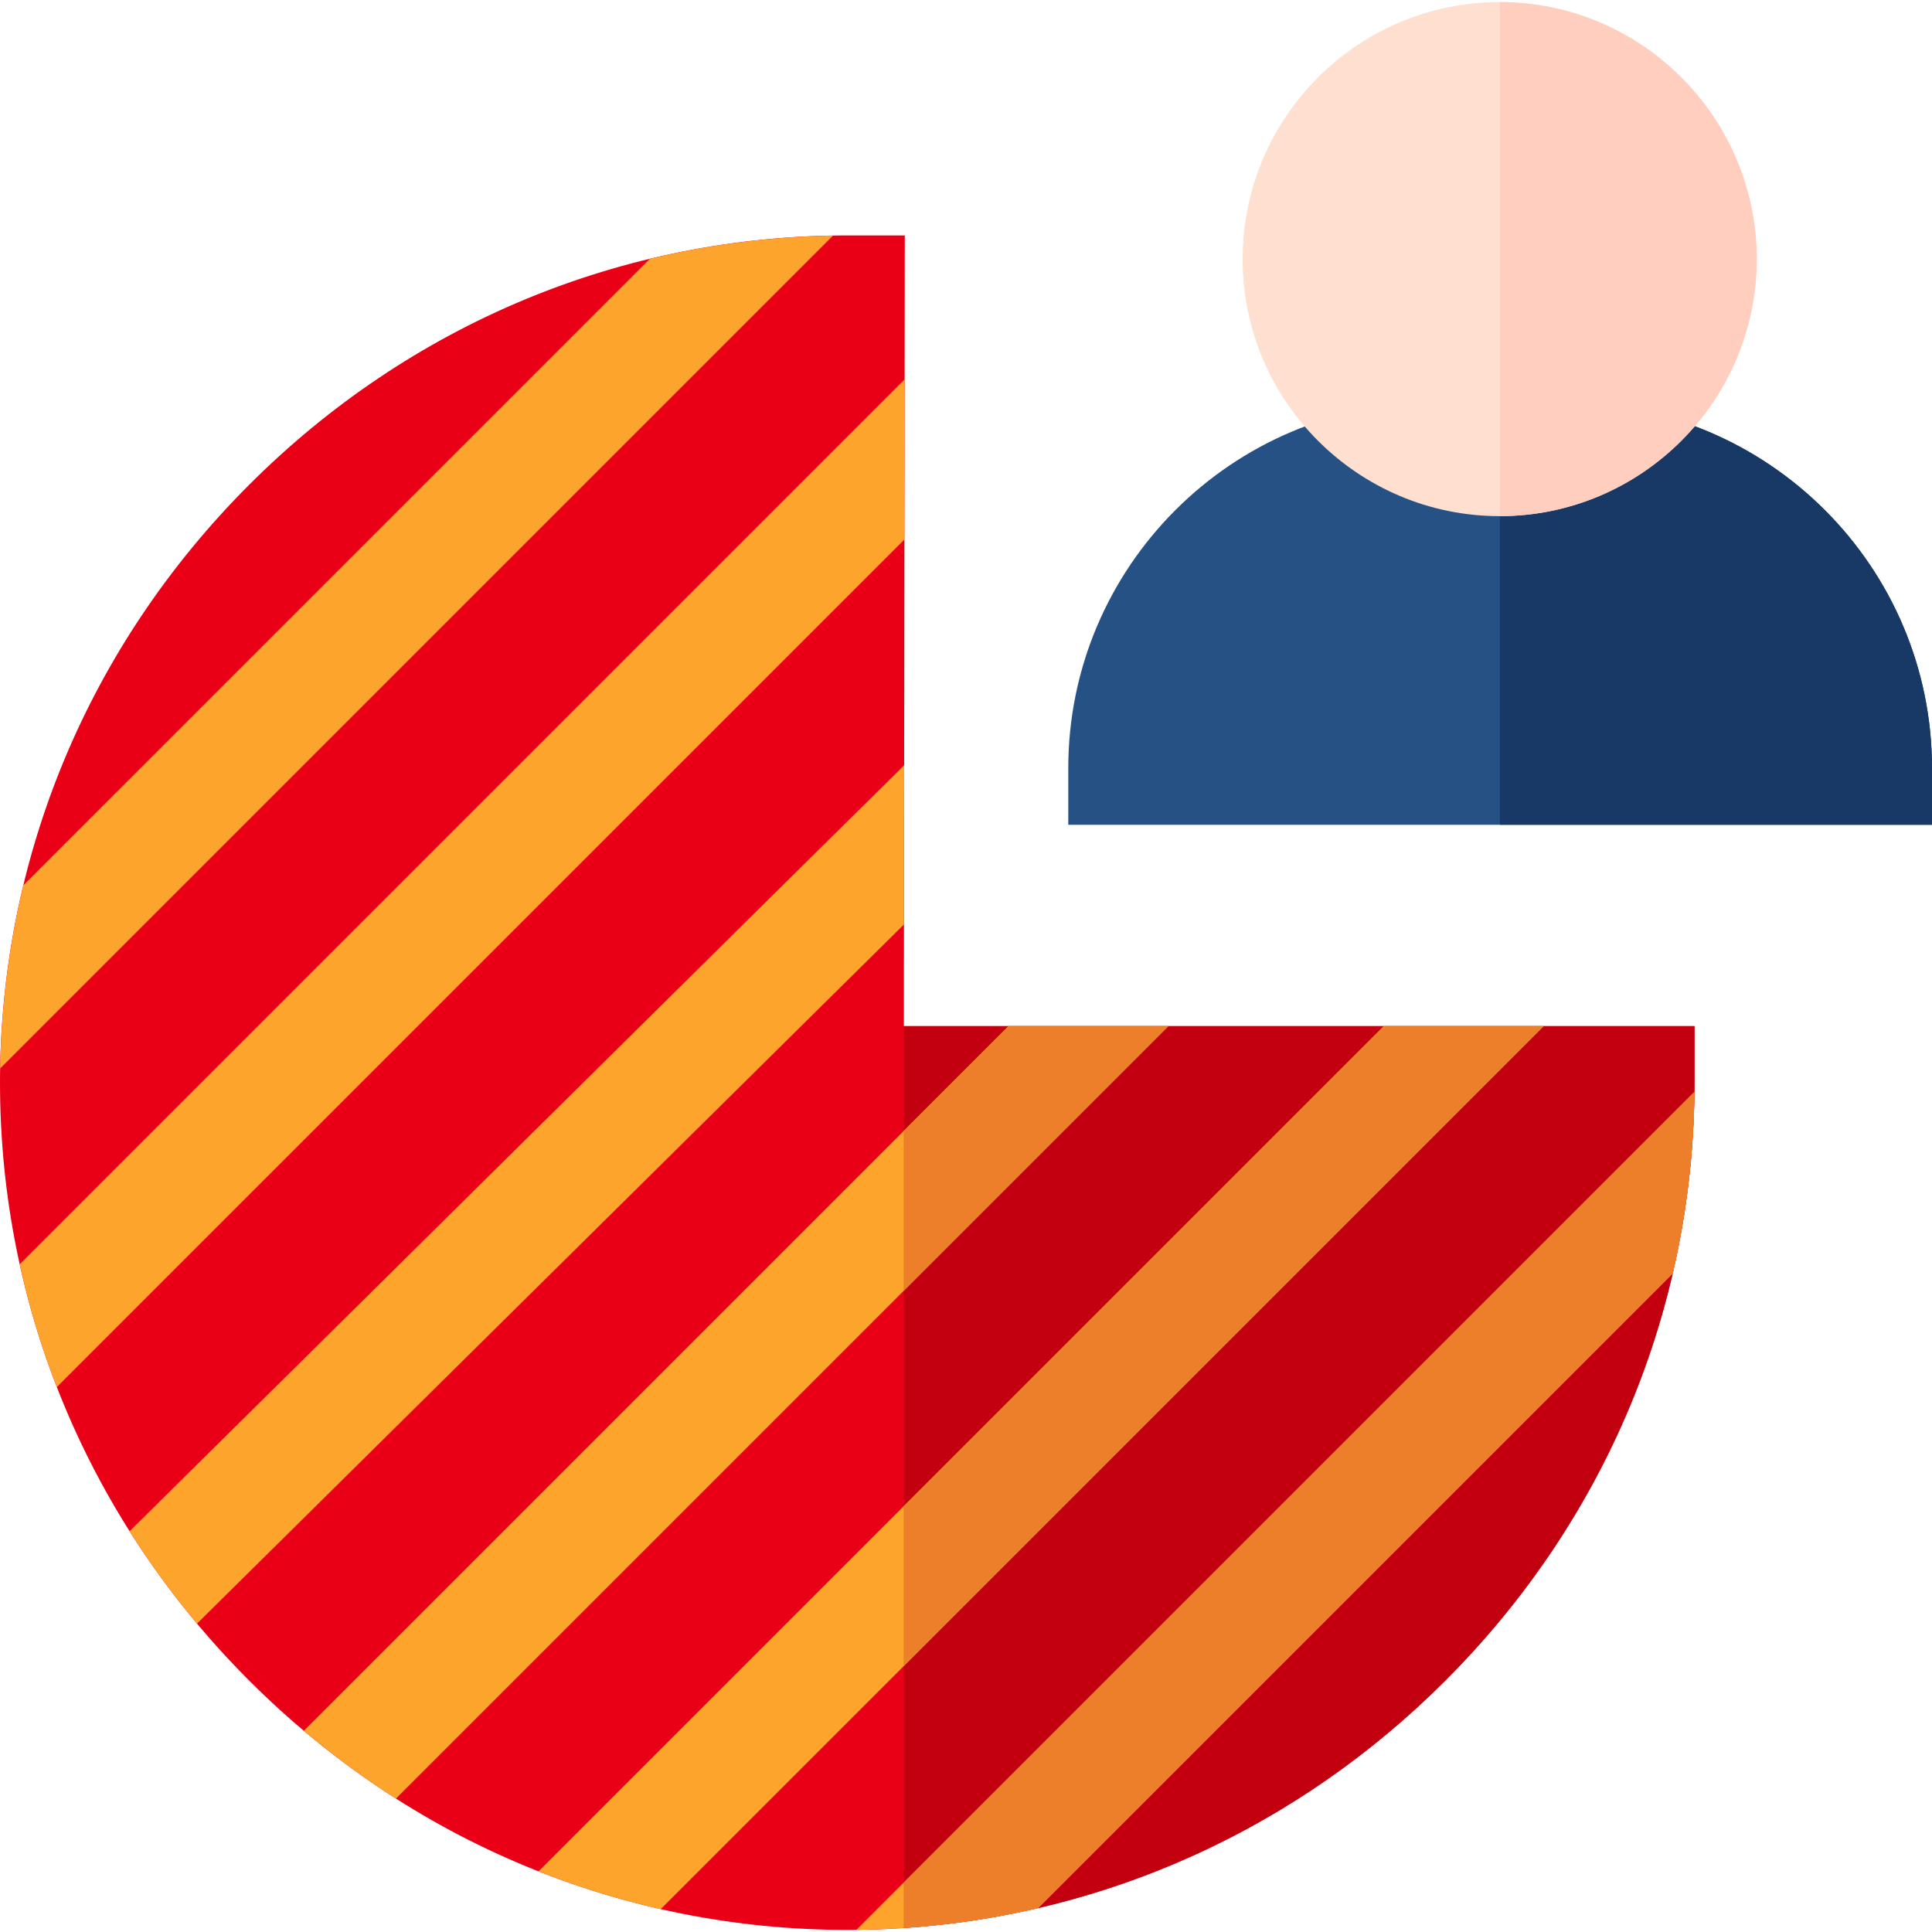 <?xml version="1.0" encoding="iso-8859-1"?>
<!-- Generator: Adobe Illustrator 19.0.0, SVG Export Plug-In . SVG Version: 6.00 Build 0)  -->
<svg version="1.1" id="Capa_1" xmlns="http://www.w3.org/2000/svg" xmlns:xlink="http://www.w3.org/1999/xlink" x="0px" y="0px"
	 viewBox="0 0 512 512" style="enable-background:new 0 0 512 512;" xml:space="preserve">
<path style="fill:#265185;" d="M415.22,106.811h-35.337c-53.365,0-96.779,43.415-96.779,96.779v14.986H512V203.59
	C512,150.227,468.584,106.811,415.22,106.811z"/>
<path style="fill:#183866;" d="M415.22,106.811h-17.723v111.766H512V203.59C512,150.227,468.584,106.811,415.22,106.811z"/>
<path style="fill:#EA0016;" d="M239.533,271.933l0.245-209.542H224.53c-59.598,0-115.879,23.458-158.474,66.054
	C23.458,171.04,0,227.321,0,286.919s23.458,115.879,66.054,158.474c42.595,42.595,98.876,66.053,158.474,66.053
	c59.599,0,115.88-23.458,158.475-66.053s66.053-98.876,66.053-158.474v-14.986L239.533,271.933L239.533,271.933z"/>
<path style="fill:#C30010;" d="M239.533,271.933l-0.059,239.005c54.013-3.583,104.514-26.529,143.53-65.545
	c42.595-42.595,66.053-98.876,66.053-158.474v-14.986L239.533,271.933L239.533,271.933z"/>
<g>
	<path style="fill:#FDA42D;" d="M172.218,68.588L6.197,234.607c-3.794,15.759-5.876,32.011-6.151,48.539l220.71-220.71
		C204.228,62.711,187.976,64.793,172.218,68.588z"/>
	<path style="fill:#FDA42D;" d="M239.733,100.533L5.226,335.039c2.447,11.109,5.731,21.986,9.838,32.549L239.683,142.97
		L239.733,100.533z"/>
	<path style="fill:#FDA42D;" d="M239.613,202.779L34.348,405.785c5.365,8.493,11.334,16.667,17.874,24.478l187.342-185.28
		L239.613,202.779z"/>
	<path style="fill:#FDA42D;" d="M267.254,271.933L80.52,458.666c7.789,6.571,15.937,12.58,24.41,17.978l204.71-204.71h-42.387
		V271.933z"/>
	<path style="fill:#FDA42D;" d="M366.714,271.933L142.722,495.926c10.506,4.152,21.322,7.506,32.376,10.012l234.004-234.005
		L366.714,271.933L366.714,271.933z"/>
	<path style="fill:#FDA42D;" d="M449.027,289.355L226.966,511.417c16.381-0.177,32.5-2.121,48.14-5.754l168.167-168.168
		C446.907,321.854,448.851,305.736,449.027,289.355z"/>
</g>
<g>
	<polygon style="fill:#EE7F2A;" points="239.474,342.1 309.64,271.933 267.254,271.933 239.474,299.712 	"/>
	<polygon style="fill:#EE7F2A;" points="239.474,441.56 409.101,271.933 366.714,271.933 239.474,399.173 	"/>
	<path style="fill:#EE7F2A;" d="M239.474,498.91v12.023c12.083-0.8,23.991-2.566,35.634-5.269l168.167-168.168
		c3.633-15.641,5.577-31.759,5.753-48.14L239.474,498.91z"/>
</g>
<path style="fill:#FFDFCF;" d="M397.427,0.553c-37.559,0-68.115,30.556-68.115,68.115c0,37.56,30.556,68.116,68.115,68.116
	s68.115-30.556,68.115-68.116C465.541,31.11,434.985,0.553,397.427,0.553z"/>
<path style="fill:#FFCEBF;" d="M397.498,0.555v136.228c37.526-0.039,68.044-30.578,68.044-68.114
	C465.541,31.134,435.024,0.593,397.498,0.555z"/>
<g>
</g>
<g>
</g>
<g>
</g>
<g>
</g>
<g>
</g>
<g>
</g>
<g>
</g>
<g>
</g>
<g>
</g>
<g>
</g>
<g>
</g>
<g>
</g>
<g>
</g>
<g>
</g>
<g>
</g>
</svg>
